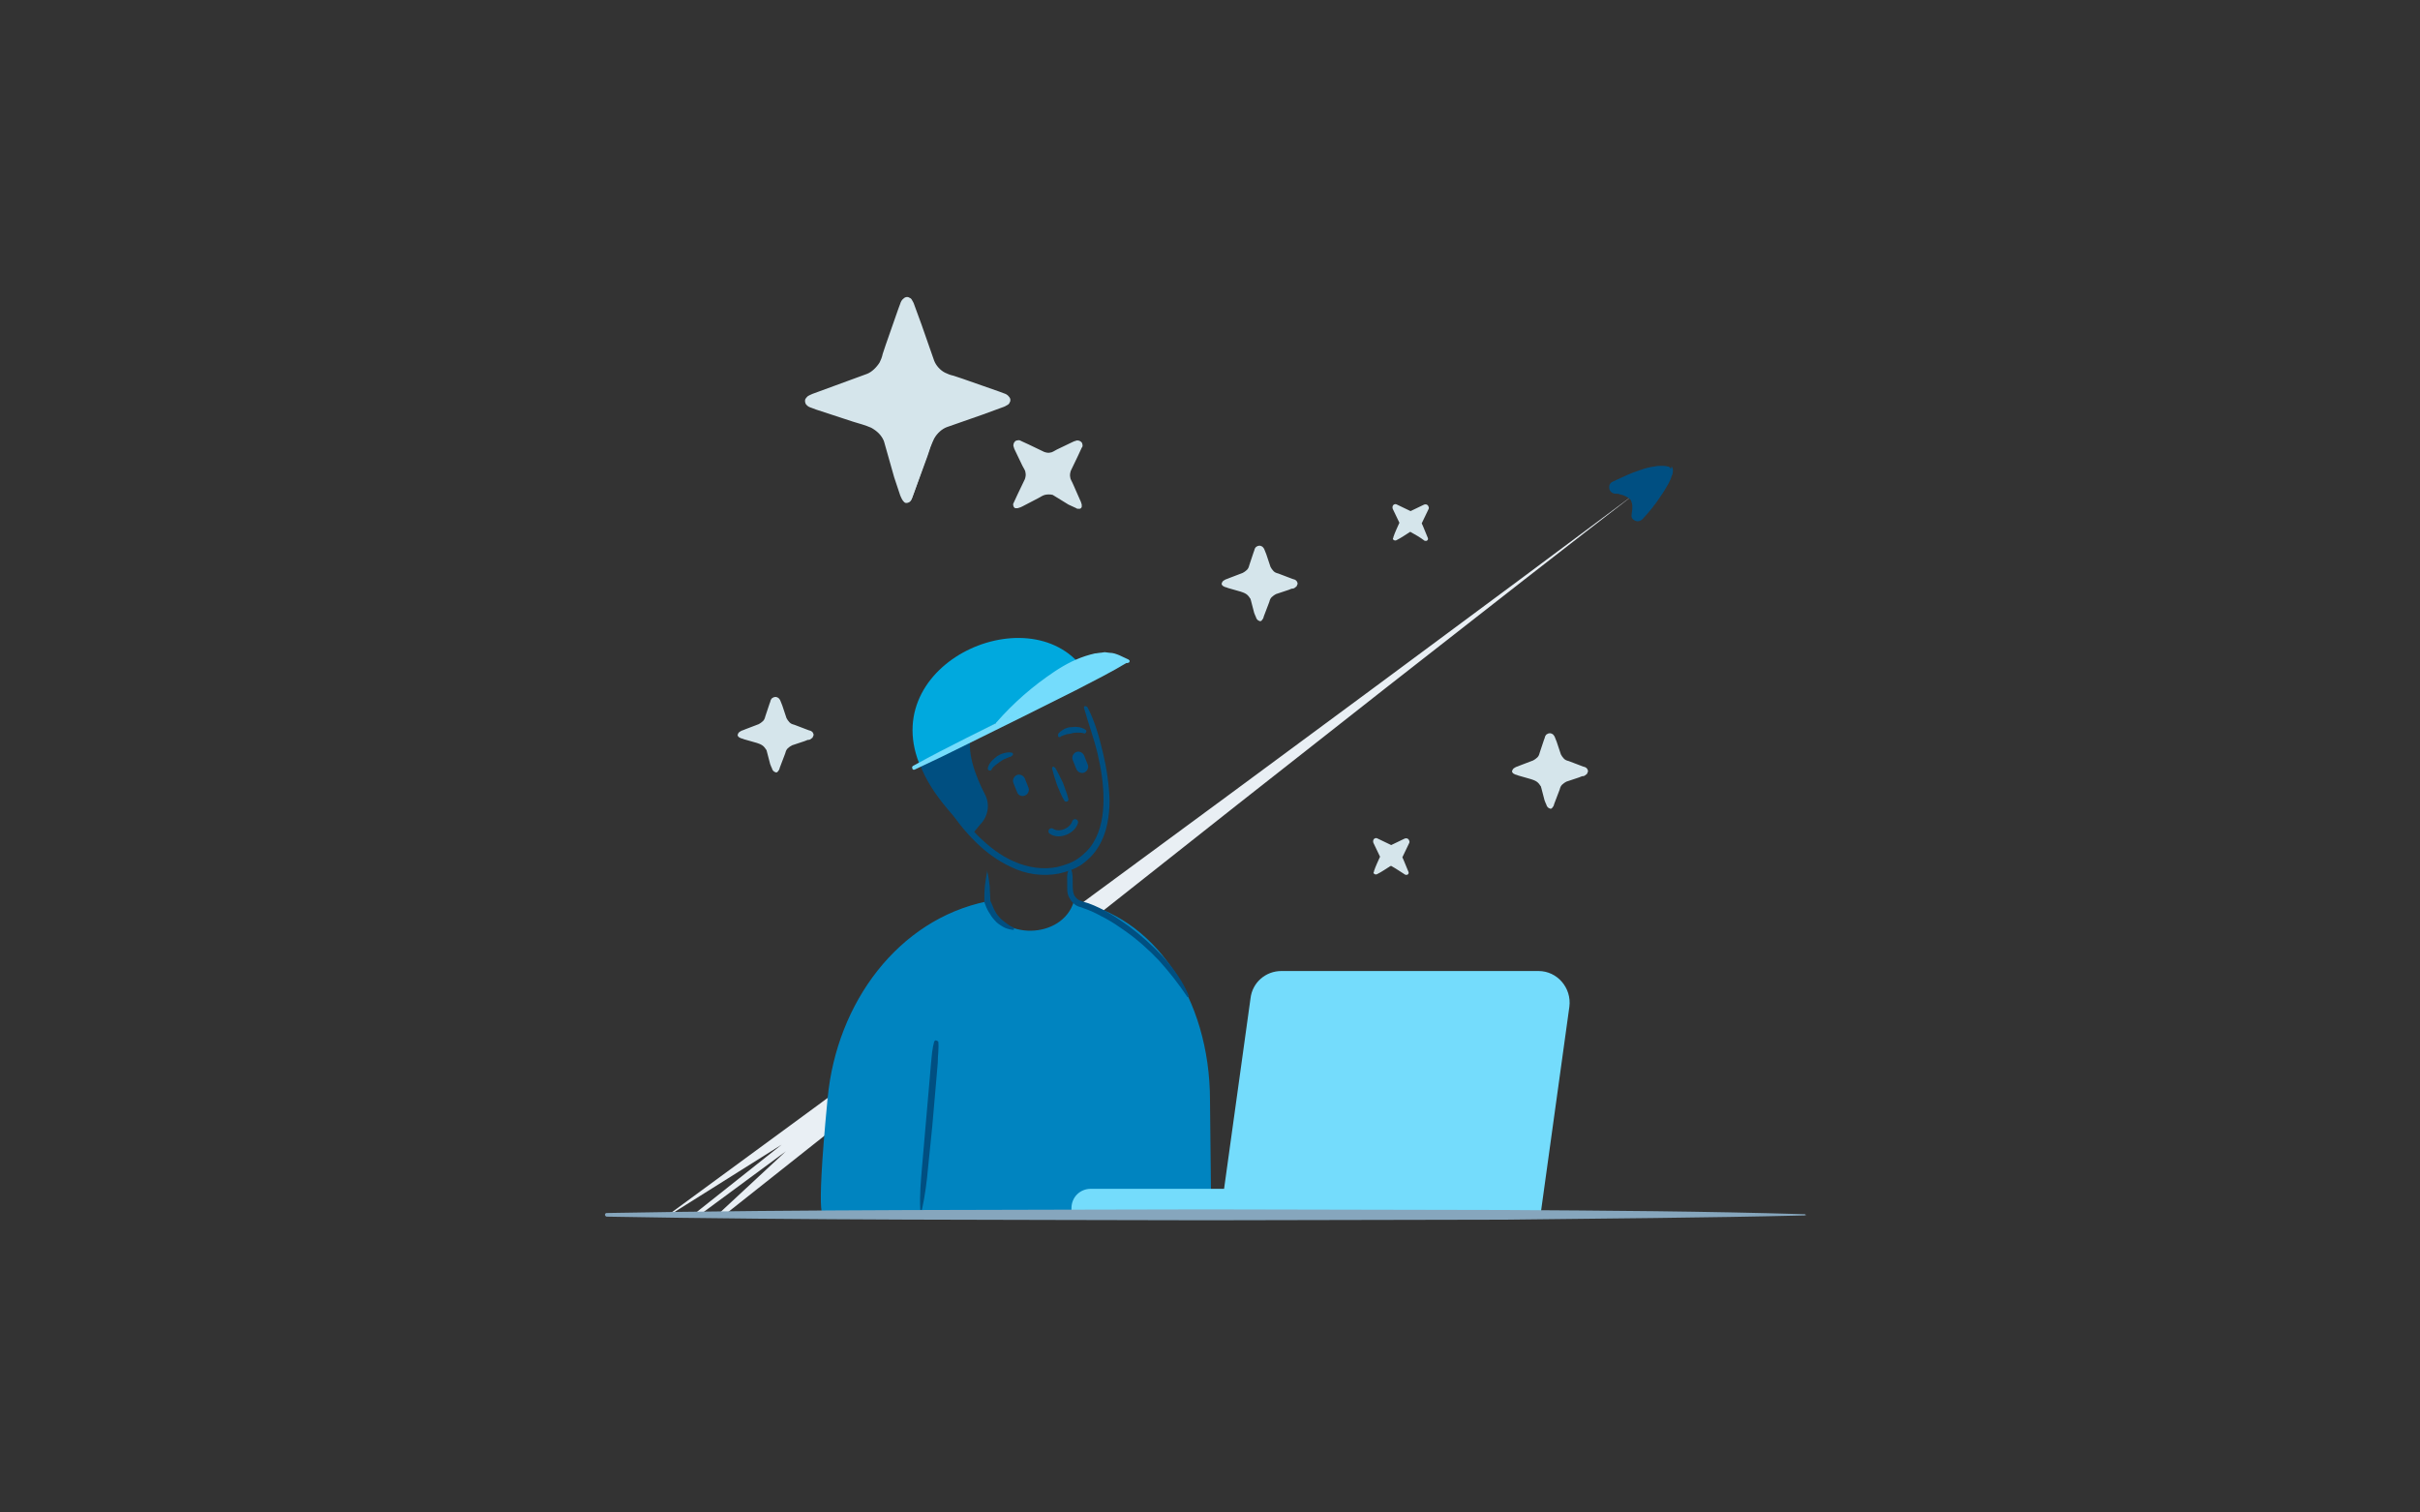 <svg id="Layer_1" xmlns="http://www.w3.org/2000/svg"  width="400px" height="250px" viewBox="0 0 400 250">
    <rect x="0" y="0" width="400" height="250" fill="#333333" stroke="none"/>
    <style>
        .st0{fill:#e9eff4}.st1{fill:none}.st2{fill:#004f82}.st3{fill:#0084c0}.st4{fill:#004f81}.st5{fill:#004f84}.st6{fill:none;stroke:#004f81;stroke-linecap:round;stroke-linejoin:round;stroke-miterlimit:10}.st7{fill:#00a9de}.st8{fill:#74dcfc}.st9{fill:#86a6bd}.st10{fill:#d5e5eb}
    </style>
    <path class="st0" d="M162.1 162.9C137.5 181 117 196 110.6 200.7h.3l18.3-11.5-14.5 11.5h1.1l14.1-10.4-11.2 10.4h1.2c9.2-7.3 25.6-20.3 44.4-35.1l-2.2-2.7z"/>
    <path class="st1" d="M130.1 190.3l-14.2 10.4h3l11.2-10.4zm-.9-1.1l-18.3 11.5h3.9l14.4-11.5z"/>
    <path class="st0" d="M165.8 110.3h-.1c-.8-.3-1.8-.6-2.7-1l.5-.5c.5.8.9 1.6 1.3 2.4l.1.2-.1.2-1.2 2.5-.7-.7 2.5-1.2.2-.1.2.1 2.5 1.2-.7.7c-.4-.8-.8-1.7-1.2-2.5l-.1-.2.1-.2c.4-.8.9-1.6 1.3-2.4l.5.5c-.7.4-1.6.7-2.4 1zm-.2-.2c.9-.5 1.7-1 2.4-1.4l.9-.5-.4 1c-.4.9-.7 1.7-1.1 2.6v-.4c.4.8.8 1.7 1.2 2.5l.7 1.4-1.4-.6-2.5-1.2h.5l-2.5 1.2-1.5.7.7-1.4 1.2-2.5v.4c-.4-.8-.7-1.7-1.1-2.6l-.4-1 .9.5c.9.3 1.6.7 2.4 1.3zm12.1 40l2.4 2.2c31.8-25.2 68.9-54.3 90.3-70.8-21.8 16.3-59.9 44.5-92.7 68.6z"/>
    <path class="st2" d="M276 77.3c-.9-1.2-8.9 3-8.9 3s2.2.1 3.1 1.2c.2-.2.5-.4.7-.6-.2.2-.5.4-.7.6 0 0 .1 0 .1.1.9 1.2.4 3.4.4 3.4s6.2-6.5 5.3-7.7z"/>
    <path class="st2" d="M275.9 77.5c-.2-.1-.6 0-.9.2-.3.1-.7.3-1 .5-.7.3-1.4.7-2.1 1-1.4.7-2.8 1.4-4.2 2.2l-.4-2c.4 0 .7.1 1 .1.3.1.6.1 1 .2.6.2 1.3.5 1.9 1.2l-1.5-.2.7-.6c.5-.4 1.2-.3 1.6.2s.3 1.2-.2 1.6l-.7.6.2-1.6c.3.4.5.8.6 1.2.1.4.2.8.2 1.1v1.1c0 .4-.1.7-.2 1.1l-1.8-.9c1.1-1.1 2.1-2.3 3.2-3.4.5-.6 1-1.2 1.5-1.7.2-.3.5-.6.6-.9.1-.1.2-.3.2-.4.1-.1.1-.2.1-.2l.2-.4zm.4-.4c.3.4.2.7.2.9 0 .3-.1.5-.2.7-.1.4-.3.8-.5 1.2-.4.7-.8 1.4-1.3 2.1-.9 1.4-1.9 2.6-3 3.8-.4.4-1 .5-1.5.1-.3-.2-.4-.6-.3-.9v-.1c0-.2.1-.5.1-.7v-.7c-.1-.5-.2-.9-.4-1-.4-.4-.5-1-.1-1.4l.1-.1.1-.1.7-.6 1.4 1.8-.7.6c-.5.4-1.1.3-1.5-.2-.2-.2-.5-.4-1-.6-.2-.1-.4-.1-.7-.2-.2-.1-.5-.1-.7-.1h-.1c-.6-.1-1-.6-.9-1.2 0-.4.3-.7.6-.8 1.5-.7 2.9-1.4 4.5-1.9.8-.3 1.6-.5 2.4-.6.4-.1.8-.1 1.3-.1.2 0 .4 0 .7.1.2 0 .5.1.7.4l.1-.4z"/>
    <path class="st2" d="M270.3 81.6c.3-.2.5-.4.7-.6-.2.2-.4.4-.7.6z"/>
    <path class="st2" d="M270.5 81.6v-.2h-.3c-.1-.3-.1-.4-.1-.6v-.3c.1-.2.2-.3.3-.4l1.4 1.8s-.1-.1-.2-.1c-.1-.1-.5-.2-.8-.2h-.3zm-.6-.1c-.1-.2-.2-.4-.1-.7.1-.3.3-.5.5-.7.5-.4 1.2-.4 1.6.1.4.4.4 1.1 0 1.5l-.2.2c-.1.1-.3.2-.4.2h-.3c-.1 0-.3-.1-.5-.3h-.3v-.2l-.3-.1z"/>
    <title>
        drake-jetpack
    </title>
    <path class="st3" d="M200 181.9c0-17-9.4-30.6-22.5-32.9-1.9 6.3-12.1 6.5-14.3.3l-.1-.3c-14.6 3-24.8 16.7-26.3 32.5-2.2 22.7-.5 19.1-.5 19.1h63.9"/>
    <path class="st4" d="M155.1 172.2c.1 1.2-.1 2.3-.1 3.5l-.3 3.5-.6 6.9-.7 6.9c-.2 2.3-.5 4.6-1 6.9 0 .1-.1.1-.2.1s-.1-.1-.1-.2c-.1-2.3.1-4.6.3-6.9l.6-6.9.6-6.9.3-3.5c.1-1.1.2-2.3.5-3.4.1-.2.2-.3.4-.2.1 0 .2.1.3.2zM177.1 143.8c.2.6.2 1.3.2 1.9 0 .6 0 1.3.1 1.8s.4.9.8 1.2c.2.1.4.2.7.3s.7.2 1 .3c2.5.9 4.6 2.3 6.7 3.8 2 1.5 3.9 3.2 5.7 5.1 1.7 1.9 3.2 4 4.2 6.4 0 .1 0 .2-.1.2s-.2 0-.2-.1c-1.4-2.1-2.9-4-4.6-5.9-1.7-1.8-3.6-3.5-5.6-4.9-1-.7-2-1.4-3.1-2s-2.2-1.2-3.3-1.6c-.3-.1-.6-.2-.8-.3-.4-.1-.7-.2-1-.4-.6-.4-1.1-1.1-1.3-1.8-.1-.4-.1-.8-.1-1.1v-.9c0-.6-.1-1.3.2-1.9.1-.2.3-.3.5-.1-.1-.2-.1-.1 0 0z"/>
    <path class="st4" d="M179.8 117c1.2 2.3 1.9 4.9 2.5 7.4s1 5.1 1.1 7.8c0 2.6-.4 5.4-1.8 7.7-.7 1.2-1.7 2.2-2.8 3-1.2.8-2.5 1.2-3.8 1.5-2.7.5-5.5.1-7.9-1.1-2.4-1.1-4.6-2.8-6.4-4.7-3.7-3.8-6.2-8.5-7.8-13.4 0-.1 0-.2.1-.2s.2 0 .2.1c2.2 4.7 4.7 9.2 8.3 12.9 1.8 1.8 3.8 3.4 6.1 4.4s4.8 1.4 7.2.9c1.2-.3 2.4-.7 3.4-1.4s1.9-1.6 2.5-2.6c1.3-2.1 1.7-4.7 1.7-7.2s-.4-5.1-1-7.6-1.5-4.9-2.2-7.4c-.1-.2 0-.4.2-.4.2.1.3.1.4.3z"/>
    <path class="st4" d="M164.6 109.5c8-3.2 15-1.4 14.5 2.4-.4 3.3-16.5 4.4-18.4 9-1.2 3 .6 7.5 2.1 10.4.9 1.7.5 3.7-.8 5l-1.4 1.7c-8.9-8.8-16.9-20.2 4-28.5zM174.4 126.9c.5.8.9 1.7 1.3 2.5.3.9.7 1.8.9 2.7 0 .2-.1.4-.3.4s-.3 0-.4-.2c-.5-.8-.8-1.7-1.2-2.6-.3-.9-.6-1.8-.8-2.7 0-.1.1-.3.2-.3.1.1.2.1.3.2z"/>
    <path class="st5" d="M179.2 127.7c.5-.2.8-.8.6-1.3l-.6-1.5c-.2-.5-.8-.8-1.3-.6-.5.2-.8.8-.6 1.3l.6 1.5c.2.5.8.8 1.3.6zm-9.8 3.8c.5-.2.8-.8.6-1.3l-.6-1.5c-.2-.5-.8-.8-1.3-.6s-.8.8-.6 1.3l.6 1.5c.2.6.8.8 1.3.6z"/>
    <path class="st6" d="M177.7 135.9c-.4 1.4-2.6 2.4-3.9 1.5"/>
    <path class="st4" d="M167 125.1c-.2 0-.5.2-.8.3-.3.1-.6.3-.9.5-.3.2-.5.4-.8.6-.2.2-.5.4-.6.7-.1.2-.3.2-.5.1-.1-.1-.2-.2-.1-.4.2-.9.9-1.4 1.5-1.9.3-.2.7-.4 1.1-.5.4-.1.8-.2 1.3-.1.2 0 .3.2.2.4-.1.1-.2.2-.4.3zm7.9-3.8c.3-.4.7-.6 1-.8.4-.2.8-.3 1.1-.3.8-.1 1.6-.1 2.4.4.2.1.2.3.1.5-.1.1-.2.2-.4.1-.3-.1-.6-.1-.9-.1-.3 0-.7 0-1 .1s-.7.1-1 .2-.6.2-.8.3l-.1.1c-.2.1-.4 0-.4-.1v-.4z"/>
    <path class="st7" d="M179.9 111.8c-8-14-34.7-2.9-28 14.3"/>
    <path class="st8" d="M186.5 109.4c-2.8 1.7-5.8 3.2-8.7 4.7l-8.8 4.4-8.9 4.4c-3 1.5-5.9 2.9-8.9 4.3-.2.1-.4 0-.4-.2-.1-.2 0-.3.1-.4 2.9-1.6 5.8-3.1 8.8-4.6l8.8-4.4 8.9-4.4c3-1.5 5.9-2.9 9-4.1.1 0 .2 0 .3.1-.1 0-.1.2-.2.2z"/>
    <path class="st8" d="M164.8 119.5c5.7-5.4 15-14.2 21.5-10.3m-21.6 10.2c1.4-1.6 2.9-3.1 4.5-4.5s3.3-2.7 5.1-3.9c1.8-1.2 3.7-2.2 5.9-2.8l.8-.2c.3 0 .6-.1.8-.1.3 0 .6-.1.8-.1l.8.1c.6 0 1.1.2 1.6.4s1 .5 1.5.7c.2.1.2.3.2.4s-.3.2-.4.2c-1.8-.9-3.9-.9-5.8-.4-2 .5-3.8 1.6-5.5 2.7s-3.4 2.4-5 3.8-3.2 2.8-4.9 4.1c-.1.1-.2.1-.3 0-.2-.2-.2-.3-.1-.4zM177.1 200.3h45.2v-3.8h-42c-1.8 0-3.2 1.4-3.2 3.2v.6z"/>
    <path class="st8" d="M201.8 200.3h52.9l4.7-33.9c.4-3.1-2-5.9-5.1-5.9h-42.5c-2.6 0-4.8 1.9-5.1 4.5l-4.9 35.3z"/>
    <g>
        <path class="st9" d="M298.3 200.9c-16.5.4-33 .5-49.5.7l-49.5.1c-33-.1-66 0-99-.6-.2 0-.3-.2-.3-.3 0-.2.1-.3.3-.3 33-.6 66-.5 99-.6l49.5.1c16.5.1 33 .2 49.5.7.1 0 .2.1.2.2-.1-.1-.2 0-.2 0z"/>
    </g>
    <g>
        <path class="st4" d="M163.2 144.1c.2.8.3 1.6.4 2.5 0 .8.1 1.6.1 2.5v-.2c.2.4.4.9.6 1.4.2.4.5.9.8 1.2.3.4.7.7 1.1 1 .4.3.8.6 1.3.8.1.1.1.2.1.3s-.1.1-.2.1c-.6-.1-1.1-.2-1.6-.5s-1-.6-1.4-1.1c-.4-.4-.7-.9-1-1.4s-.5-1-.7-1.6v-.2c0-.8 0-1.6.1-2.5.1-.8.2-1.6.4-2.5-.2.2-.1.1 0 .2z"/>
    </g>
    <g id="Group_2_" transform="translate(28)">
        <g id="Rectangle-66_13_">
            <path class="st10" d="M118.2 72.9c-.4-1-1.5-2.2-2.6-2.6l-9.3-3.3c-1-.4-1-1 0-1.3l9.3-3.3c1-.4 2.2-1.5 2.6-2.6l3.3-9.3c.4-1 1-1 1.3 0l3.3 9.3c.4 1 1.5 2.2 2.6 2.6l9.3 3.3c1 .4 1 1 0 1.3l-9.3 3.3c-1 .4-2.2 1.5-2.6 2.6l-3.3 9.3c-.4 1-1 1-1.3 0l-3.3-9.3z"/>
            <path class="st10" d="M118.1 72.9c-.4-1-1.2-1.7-2.1-2.2-.9-.4-2-.7-3-1l-6.1-2-.8-.3c-.3-.1-.6-.2-.9-.6-.1-.2-.2-.5-.1-.8.1-.2.3-.4.4-.5.3-.2.6-.3.8-.4l3-1.1 6-2.2c.8-.3 1.6-1.1 2.1-1.9.2-.4.4-.9.5-1.4l.5-1.5 2.1-6 .3-.8c.1-.3.2-.6.6-.9.2-.2.6-.3.9-.1.3.1.4.3.5.5.2.3.3.6.4.9l1.1 3 2.1 6c.3.8 1 1.6 1.8 2 .4.2.9.4 1.4.5l1.5.5 6 2.1.8.3c.3.1.6.2.9.6.2.2.3.6.1.9-.1.3-.3.4-.5.5-.3.2-.6.3-.9.4l-3 1.1-6 2.1c-.8.3-1.6 1-2.1 1.9-.2.4-.4.9-.6 1.4l-.5 1.5-2.2 6-.3.8c-.1.3-.2.6-.5.8-.2.1-.5.2-.7.1s-.3-.3-.4-.4c-.2-.3-.3-.6-.4-.8l-1-3-1.7-6zm.3-.1l2.2 6 1.1 3c.1.3.2.5.3.7l.1.1c.2-.2.4-.8.5-1.3l2.1-6.1.5-1.5c.2-.5.3-1 .6-1.6.6-1 1.4-1.9 2.6-2.3l6-2.1 3-1.1c.3-.1.5-.2.6-.3.1 0 .1-.1.1-.1v.1c-.1-.1-.7-.3-1.2-.5l-6-2.1-1.5-.5c-.5-.2-1-.3-1.6-.6-1.1-.6-1.9-1.5-2.4-2.6l-2.1-6-1.1-3c-.1-.3-.2-.5-.3-.6 0-.1-.1-.1-.1-.1h.2c-.1.1-.3.7-.5 1.2l-2.1 6-.5 1.5c-.2.5-.3 1-.6 1.6-.6 1-1.5 1.9-2.6 2.3l-6.1 2.1-3 1c-.3.1-.5.2-.6.3-.1 0-.1.1-.1.1s0-.1 0 0c.1.2.7.4 1.2.6l6 2.2c1 .4 2 .7 3 1.2 1.1.6 1.8 1.4 2.3 2.4z"/>
        </g>
        <g id="Rectangle-66_12_">
            <path class="st10" d="M226.8 130c-.2-.5-.7-1.1-1.3-1.3l-2.8-1c-.5-.2-.5-.5 0-.7l2.8-1c.5-.2 1.1-.7 1.3-1.3l1-2.8c.2-.5.5-.5.7 0l1 2.8c.2.5.7 1.1 1.3 1.3l2.8 1c.5.2.5.5 0 .7l-2.8 1c-.5.2-1.1.7-1.3 1.3l-1 2.8c-.2.5-.5.5-.7 0l-1-2.8z"/>
            <path class="st10" d="M226.7 130c-.2-.3-.4-.6-.7-.8s-.6-.3-.9-.4l-2.1-.6c-.2-.1-.3-.1-.6-.2-.1-.1-.3-.1-.4-.3-.1-.1-.1-.3 0-.4 0-.1.1-.2.2-.3.3-.2.5-.3.6-.3l.5-.2 2.1-.8c.2-.1.5-.3.7-.5s.3-.4.4-.8l.7-2.1c.1-.2.1-.3.2-.6.1-.1.1-.3.4-.4.1-.1.4-.1.5-.1.2.1.3.1.4.2.3.3.3.5.4.7l.2.5.7 2.1c.1.2.3.5.5.7s.4.3.8.4l2.1.8c.2.1.3.1.6.2.1.1.3.1.4.4.1.1.1.4 0 .5-.1.2-.1.3-.2.3-.3.3-.5.3-.7.3l-.5.2-2.1.7c-.2.1-.5.3-.7.5s-.3.4-.4.8l-.8 2.1c-.1.2-.1.3-.2.6-.1.1-.1.2-.3.4-.1.1-.3.1-.4 0-.1 0-.2-.1-.3-.2-.2-.2-.2-.5-.3-.6l-.2-.5-.6-2.3zm.3-.1l.8 2.1.2.5c.1.2.1.3.2.4 0 0-.1-.1-.2 0v-.1c0-.1.1-.3.2-.5l.7-2.1c.1-.3.3-.8.6-1.1s.6-.6 1.1-.8l2.1-.8.5-.2c.2-.1.3-.1.3-.1l-.1.1v.3c.1.1.1.1 0 0-.1 0-.3-.1-.5-.2l-2.1-.7c-.3-.1-.9-.3-1.2-.6-.3-.3-.6-.6-.8-1.1l-.7-2.1-.2-.5c-.1-.2-.1-.3-.1-.3l.1.1h.3c.1-.1.1-.1.1 0s-.1.3-.2.5l-.8 2.1c-.1.3-.3.8-.6 1.1-.3.3-.6.6-1.1.8l-2.1.7-.5.2c-.2.1-.3.1-.4.1V127.4c0-.1 0 0 0 0 .1 0 .3.1.5.2l2.1.8c.8.2 1.5.8 1.8 1.5z"/>
        </g>
        <g id="Rectangle-66_11_">
            <path class="st10" d="M202 143l-2.5 1.2 1.2-2.5-1.2-2.5 2.5 1.2 2.5-1.2-1.2 2.5 1.2 2.5-2.5-1.2z"/>
            <path class="st10" d="M201.9 143.1c-.8.5-1.5 1-2.3 1.4-.2.1-.4 0-.5-.1s-.1-.2 0-.3v-.1c.3-.9.7-1.7 1.1-2.6v.4l-1.2-2.5c-.1-.3 0-.6.2-.7.2-.1.3-.1.5 0l2.5 1.2h-.5l2.5-1.2c.3-.1.6 0 .7.3.1.2.1.3 0 .5-.4.8-.8 1.7-1.2 2.5v-.4c.4.8.7 1.7 1.1 2.6.1.2 0 .4-.2.5h-.3c-.8-.5-1.5-1-2.4-1.5zm.2-.3c.8.3 1.7.6 2.5 1l-.5.5c-.4-.8-.9-1.6-1.3-2.4-.1-.1-.1-.3 0-.4.4-.8.8-1.7 1.2-2.5l.7.7-2.5 1.2c-.2.1-.3.1-.5 0l-2.5-1.2.7-.7 1.2 2.5c.1.1.1.3 0 .4-.4.8-.9 1.6-1.3 2.4l-.5-.5c.9-.4 1.8-.7 2.7-1h.1z"/>
        </g>
        <g id="Rectangle-66_10_">
            <path class="st10" d="M205.2 87.7l-2.5 1.2 1.2-2.5-1.2-2.5 2.5 1.2 2.5-1.2-1.2 2.5 1.2 2.5-2.5-1.2z"/>
            <path class="st10" d="M205.1 87.9c-.8.5-1.5 1-2.3 1.4-.2.1-.4 0-.5-.1s-.1-.2 0-.3v-.1c.3-.9.7-1.7 1.1-2.6v.4l-1.2-2.5c-.1-.3 0-.6.2-.7s.3-.1.5 0l2.5 1.2h-.5l2.5-1.2c.3-.1.6 0 .7.3.1.2.1.3 0 .5-.4.8-.8 1.7-1.2 2.5v-.4c.4.8.7 1.7 1.1 2.6.1.2 0 .4-.2.5h-.3c-.8-.6-1.5-1-2.4-1.5zm.2-.3c.8.3 1.7.6 2.5 1l-.5.5c-.4-.8-.9-1.6-1.3-2.4-.1-.1-.1-.3 0-.4.4-.8.8-1.7 1.2-2.5l.7.7-2.5 1.2c-.2.1-.3.1-.5 0l-2.5-1.2.7-.7 1.2 2.5c.1.1.1.3 0 .4-.4.8-.9 1.6-1.3 2.4l-.5-.5c.9-.4 1.8-.7 2.7-1h.1z"/>
        </g>
        <g id="Rectangle-66_9_">
            <path class="st10" d="M146.1 81.7c-.5-.2-1.3-.2-1.8 0l-3.7 1.8c-.5.2-.7 0-.5-.5l1.8-3.7c.2-.5.2-1.3 0-1.8l-1.8-3.7c-.2-.5 0-.7.5-.5l3.7 1.8c.5.2 1.3.2 1.8 0l3.7-1.8c.5-.2.7 0 .5.5l-1.8 3.7c-.2.5-.2 1.3 0 1.8l1.8 3.7c.2.5 0 .7-.5.5l-3.7-1.8z"/>
            <path class="st10" d="M146 81.8c-.4-.1-.9-.1-1.3 0s-.8.4-1.2.6l-2.5 1.3c-.2.1-.4.2-.8.3h-.4c-.2-.1-.3-.3-.3-.4-.1-.3 0-.4.1-.6l.6-1.3 1.2-2.5c.1-.3.2-.7.1-1.1 0-.3-.3-.7-.5-1.1l-1.2-2.5c-.1-.2-.2-.4-.3-.8 0-.1 0-.3.1-.5s.3-.4.5-.4c.4-.1.5 0 .7.1l1.3.6 2.5 1.2c.3.1.7.2 1 .1.3 0 .7-.3 1.1-.5l2.5-1.2c.2-.1.4-.2.8-.3.1 0 .3 0 .5.1s.4.3.4.5c.1.3 0 .5-.1.6l-.6 1.3-1.2 2.5c-.1.3-.2.7-.1 1.1 0 .3.3.7.5 1.2l1.1 2.5c.1.2.2.4.3.8v.4c-.1.2-.2.3-.4.3-.3 0-.4 0-.5-.1l-1.3-.6-2.6-1.6zm.1-.3l2.5 1.1 1.3.6h.1s-.1 0-.1.1c0-.1-.1-.3-.2-.5l-1.3-2.5-.3-.6c-.1-.2-.2-.5-.3-.8-.1-.5-.1-1.1.2-1.7l1.2-2.5.6-1.2c0-.1 0-.1 0 0s.1.2.2.2h.1s-.3.1-.5.2l-2.5 1.2-.6.3c-.2.1-.5.2-.8.3-.6.1-1.1.1-1.7-.2l-2.5-1.2-1.2-.6c-.1 0-.1 0 0 0s.2-.1.2-.2v-.1s.1.3.2.5l1.2 2.5.3.6c.1.2.2.5.3.8.1.6.1 1.1-.2 1.7L141 82l-.6 1.2v.1s-.1-.1-.1-.2c-.1 0-.1 0 0 0s.3-.1.5-.2l2.6-1.1c.4-.2.8-.4 1.4-.5.4 0 .9.1 1.3.2z"/>
        </g>
        <g id="Rectangle-66_8_">
            <path class="st10" d="M178.8 99c-.2-.5-.7-1.1-1.3-1.3l-2.8-1c-.5-.2-.5-.5 0-.7l2.8-1c.5-.2 1.1-.7 1.3-1.3l1-2.8c.2-.5.5-.5.7 0l1 2.8c.2.5.7 1.1 1.3 1.3l2.8 1c.5.2.5.5 0 .7l-2.8 1c-.5.2-1.1.7-1.3 1.3l-1 2.8c-.2.5-.5.5-.7 0l-1-2.8z"/>
            <path class="st10" d="M178.7 99c-.2-.3-.4-.6-.7-.8-.3-.2-.6-.3-.9-.4l-2.1-.6c-.2-.1-.3-.1-.6-.2-.1-.1-.3-.1-.4-.3-.1-.1-.1-.3 0-.4 0-.1.1-.2.2-.3.3-.2.5-.3.6-.3l.5-.2 2.1-.8c.2-.1.5-.3.7-.5s.3-.4.4-.8l.7-2.1c.1-.2.1-.3.2-.6.1-.1.1-.3.4-.4.1-.1.4-.1.5-.1.2.1.3.1.4.2.3.3.3.5.4.7l.2.5.7 2.1c.1.2.3.5.5.7s.4.3.8.4l2.1.8c.2.1.3.1.6.2.1.1.3.1.4.4.1.1.1.4 0 .5-.1.2-.1.3-.2.3-.3.3-.5.3-.7.3l-.5.2-2.1.7c-.2.1-.5.3-.7.5s-.3.4-.4.8l-.8 2.1c-.1.2-.1.3-.2.6-.1.1-.1.2-.3.4-.1.1-.3.1-.4 0-.1 0-.2-.1-.3-.2-.2-.2-.2-.5-.3-.6l-.2-.5-.6-2.3zm.3-.1l.8 2.1.2.5c.1.2.1.3.2.4 0 0-.1-.1-.2 0v-.1c0-.1.1-.3.2-.5l.7-2.1c.1-.3.3-.8.6-1.1.3-.3.6-.6 1.1-.8l2.1-.8.5-.2c.2-.1.3-.1.3-.1l-.1.1v.3c.1.1.1.1 0 0-.1 0-.3-.1-.5-.2l-2.1-.7c-.3-.1-.9-.3-1.2-.6-.3-.3-.6-.6-.8-1.1l-.7-2.1-.2-.5c-.1-.2-.1-.3-.1-.3l.1.1h.3c.1-.1.1-.1.1 0s-.1.3-.2.5l-.8 2.1c-.1.3-.3.8-.6 1.1-.3.3-.6.6-1.1.8l-2.1.7-.5.2c-.2.1-.3.1-.4.1V96.4c0-.1 0 0 0 0 .1 0 .3.1.5.2l2.1.8c.8.2 1.5.8 1.8 1.5z"/>
        </g>
        <g id="Rectangle-66_7_">
            <path class="st10" d="M98.8 124c-.2-.5-.7-1.1-1.3-1.3l-2.8-1c-.5-.2-.5-.5 0-.7l2.8-1c.5-.2 1.1-.7 1.3-1.3l1-2.8c.2-.5.5-.5.7 0l1 2.8c.2.5.7 1.1 1.3 1.3l2.8 1c.5.2.5.5 0 .7l-2.8 1c-.5.2-1.1.7-1.3 1.3l-1 2.8c-.2.5-.5.5-.7 0l-1-2.8z"/>
            <path class="st10" d="M98.7 124c-.2-.3-.4-.6-.7-.8-.3-.2-.6-.3-.9-.4l-2.1-.6c-.2-.1-.3-.1-.6-.2-.1-.1-.3-.1-.4-.3-.1-.1-.1-.3 0-.4 0-.1.1-.2.2-.3.3-.2.5-.3.6-.3l.5-.2 2.1-.8c.2-.1.5-.3.7-.5s.3-.4.4-.8l.7-2.1c.1-.2.1-.3.2-.6.1-.1.1-.3.4-.4.1-.1.4-.1.5-.1.2.1.3.1.4.2.3.3.3.5.4.7l.2.5.7 2.1c.1.2.3.5.5.7s.4.3.8.4l2.1.8c.2.1.3.1.6.2.1.1.3.1.4.4.1.1.1.4 0 .5-.1.2-.1.3-.2.3-.3.3-.5.3-.7.3l-.5.2-2.1.7c-.2.1-.5.3-.7.5s-.3.4-.4.8l-.8 2.1c-.1.2-.1.3-.2.6-.1.1-.1.2-.3.4-.1.1-.3.1-.4 0-.1 0-.2-.1-.3-.2-.2-.2-.2-.5-.3-.6l-.2-.5-.6-2.3zm.3-.1l.8 2.1.2.5c.1.2.1.3.2.4 0 0-.1-.1-.2 0v-.1c0-.1.1-.3.2-.5l.7-2.1c.1-.3.3-.8.6-1.1.3-.3.6-.6 1.1-.8l2.1-.8.5-.2c.2-.1.3-.1.3-.1l-.1.1v.3c.1.1.1.1 0 0-.1 0-.3-.1-.5-.2l-2.1-.7c-.3-.1-.9-.3-1.2-.6-.3-.3-.6-.6-.8-1.1l-.7-2.1-.2-.5c-.1-.2-.1-.3-.1-.3l.1.1h.3c.1-.1.1-.1.1 0s-.1.3-.2.5l-.8 2.1c-.1.3-.3.8-.6 1.1-.3.3-.6.6-1.1.8l-2.1.7-.5.2c-.2.1-.3.1-.4.1V121.4c0-.1 0 0 0 0 .1 0 .3.1.5.2l2.1.8c.8.2 1.5.8 1.8 1.5z"/>
        </g>
    </g>
</svg>
